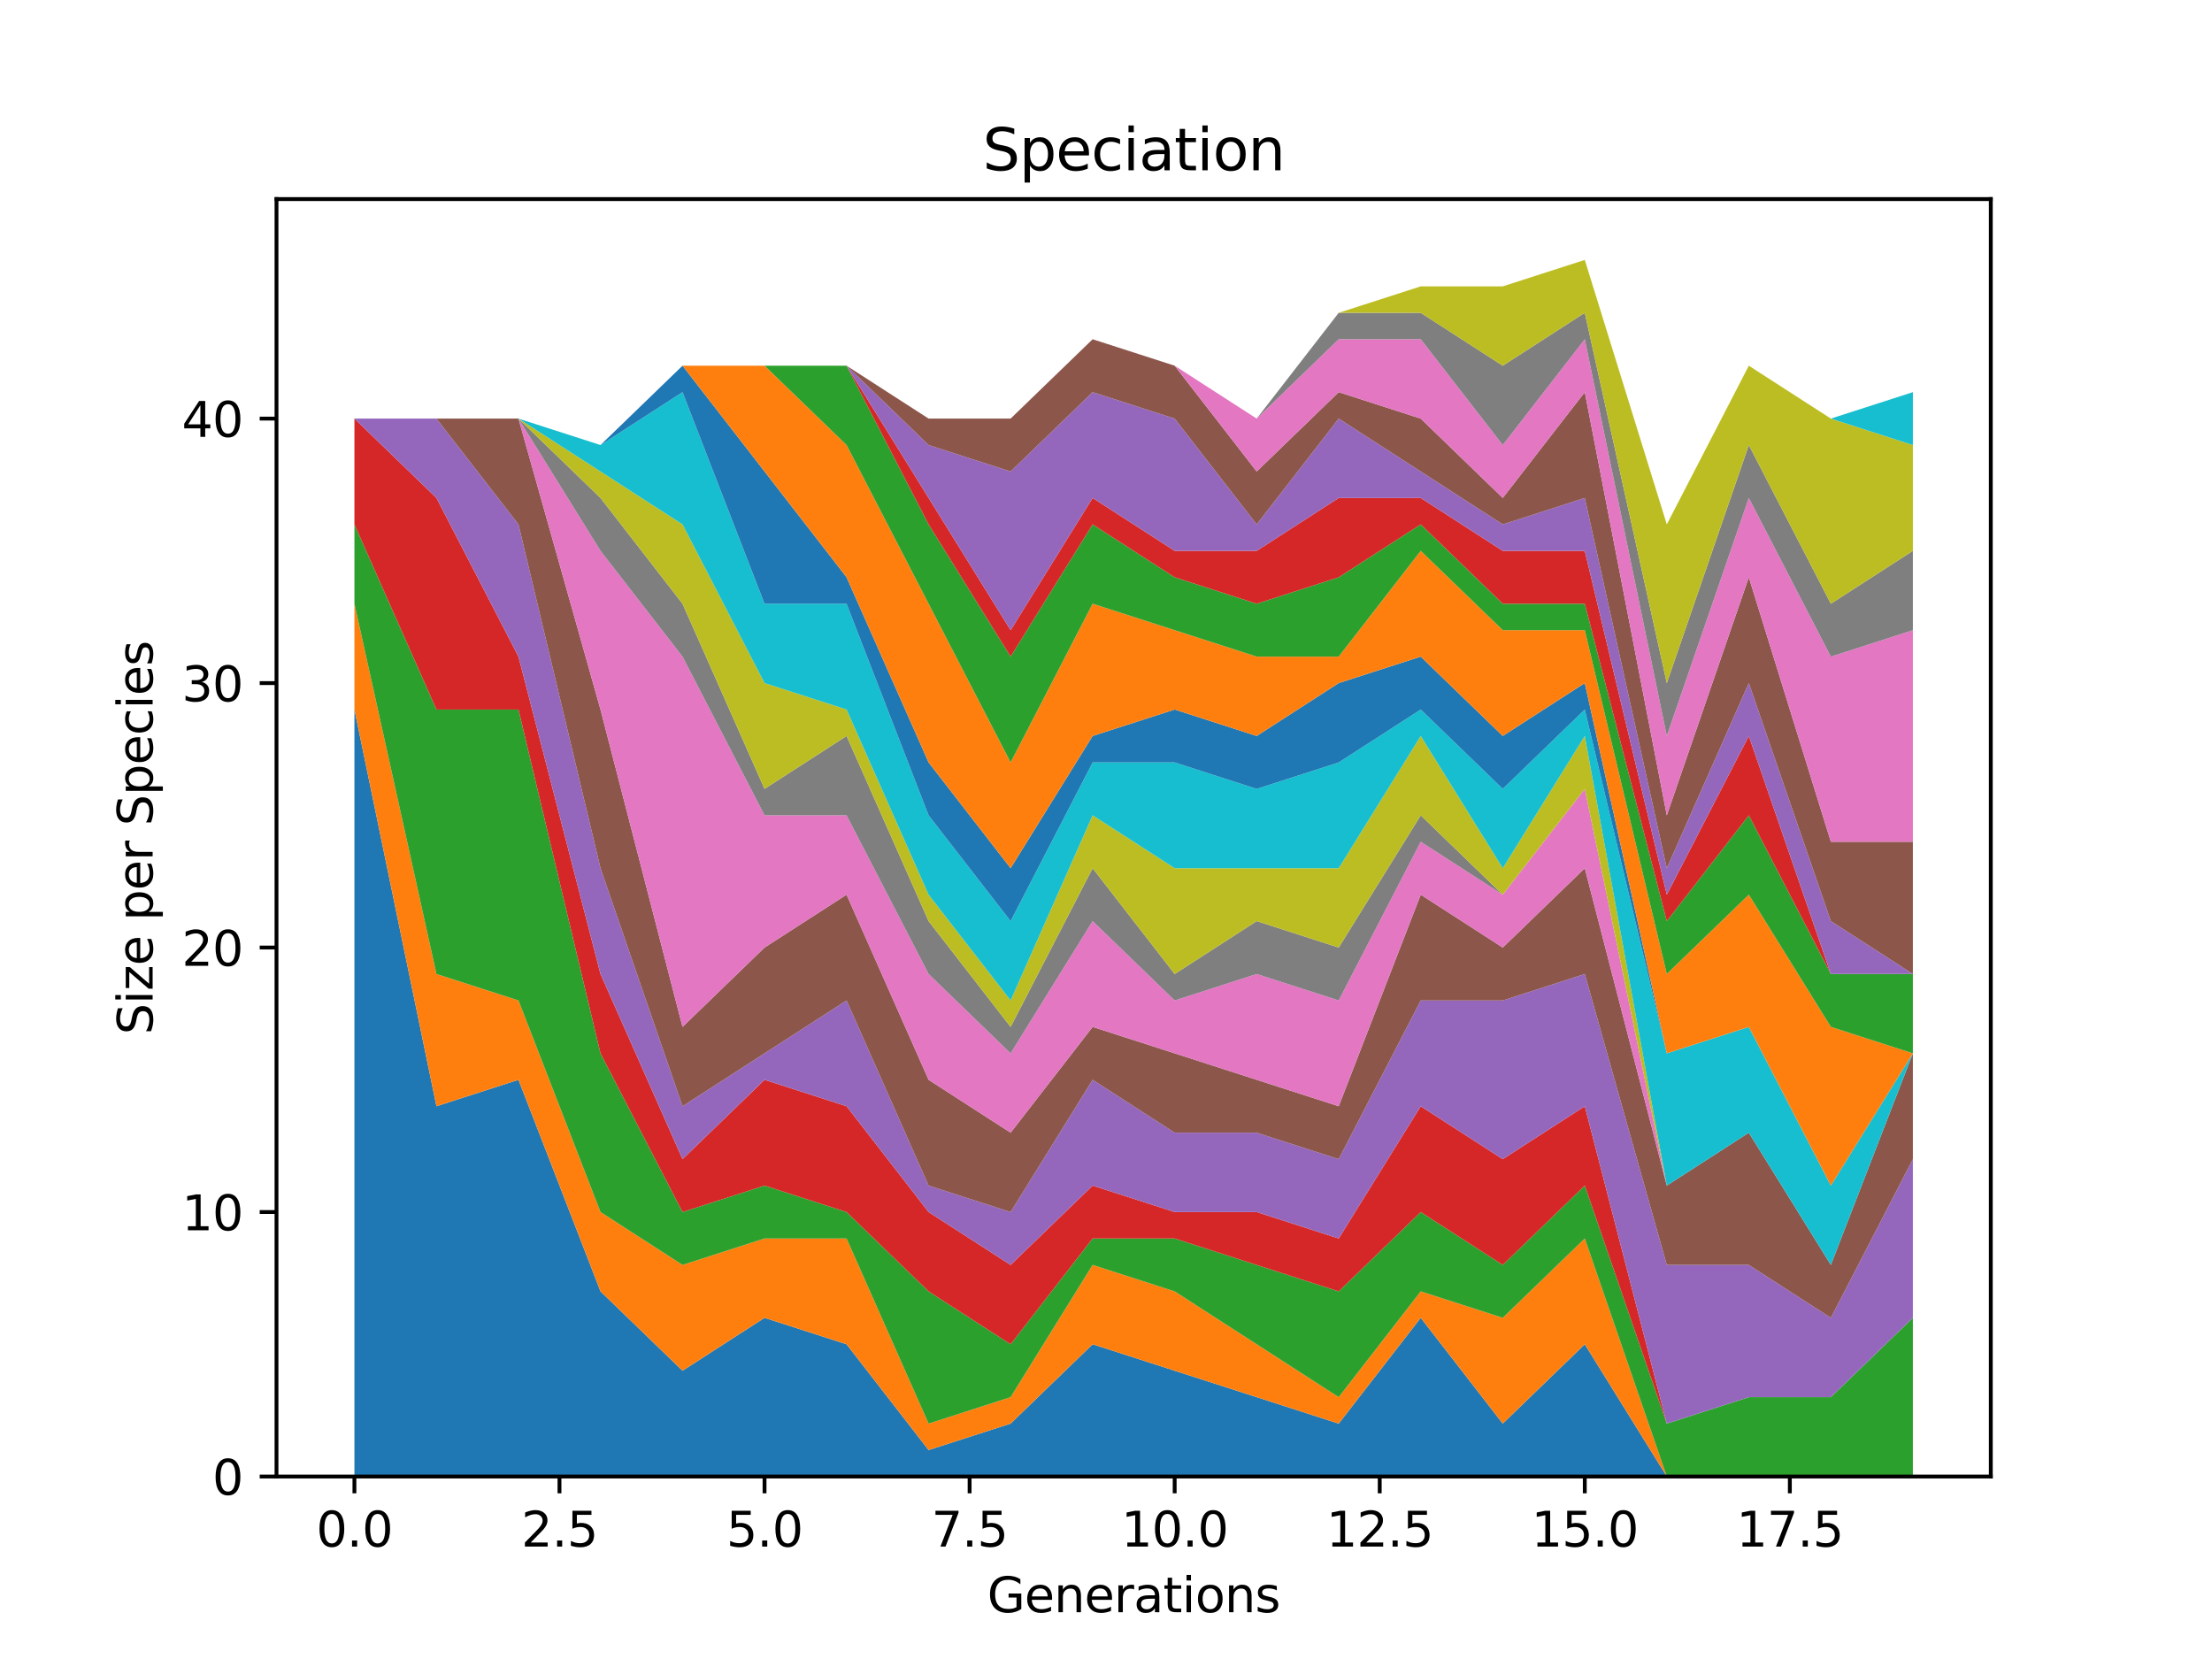 <?xml version="1.0" encoding="utf-8" standalone="no"?>
<!DOCTYPE svg PUBLIC "-//W3C//DTD SVG 1.1//EN"
  "http://www.w3.org/Graphics/SVG/1.1/DTD/svg11.dtd">
<svg xmlns:xlink="http://www.w3.org/1999/xlink" width="460.8pt" height="345.6pt" viewBox="0 0 460.8 345.6" xmlns="http://www.w3.org/2000/svg" version="1.1">
 <defs>
  <style type="text/css">*{stroke-linejoin: round; stroke-linecap: butt}</style>
 </defs>
 <g id="figure_1">
  <g id="patch_1">
   <path d="M 0 345.6 
L 460.8 345.6 
L 460.8 0 
L 0 0 
z
" style="fill: #ffffff"/>
  </g>
  <g id="axes_1">
   <g id="patch_2">
    <path d="M 57.6 307.584 
L 414.72 307.584 
L 414.72 41.472 
L 57.6 41.472 
z
" style="fill: #ffffff"/>
   </g>
   <g id="PolyCollection_1">
    <path d="M 73.833 147.807 
L 73.833 307.584 
L 90.92 307.584 
L 108.007 307.584 
L 125.094 307.584 
L 142.181 307.584 
L 159.268 307.584 
L 176.355 307.584 
L 193.442 307.584 
L 210.529 307.584 
L 227.616 307.584 
L 244.704 307.584 
L 261.791 307.584 
L 278.878 307.584 
L 295.965 307.584 
L 313.052 307.584 
L 330.139 307.584 
L 347.226 307.584 
L 364.313 307.584 
L 381.4 307.584 
L 398.487 307.584 
L 398.487 307.584 
L 398.487 307.584 
L 381.4 307.584 
L 364.313 307.584 
L 347.226 307.584 
L 330.139 280.036 
L 313.052 296.565 
L 295.965 274.527 
L 278.878 296.565 
L 261.791 291.055 
L 244.704 285.546 
L 227.616 280.036 
L 210.529 296.565 
L 193.442 302.074 
L 176.355 280.036 
L 159.268 274.527 
L 142.181 285.546 
L 125.094 269.017 
L 108.007 224.941 
L 90.92 230.45 
L 73.833 147.807 
z
" clip-path="url(#p42b41e69b0)" style="fill: #1f77b4"/>
   </g>
   <g id="PolyCollection_2">
    <path d="M 73.833 125.768 
L 73.833 147.807 
L 90.92 230.45 
L 108.007 224.941 
L 125.094 269.017 
L 142.181 285.546 
L 159.268 274.527 
L 176.355 280.036 
L 193.442 302.074 
L 210.529 296.565 
L 227.616 280.036 
L 244.704 285.546 
L 261.791 291.055 
L 278.878 296.565 
L 295.965 274.527 
L 313.052 296.565 
L 330.139 280.036 
L 347.226 307.584 
L 364.313 307.584 
L 381.4 307.584 
L 398.487 307.584 
L 398.487 307.584 
L 398.487 307.584 
L 381.4 307.584 
L 364.313 307.584 
L 347.226 307.584 
L 330.139 257.998 
L 313.052 274.527 
L 295.965 269.017 
L 278.878 291.055 
L 261.791 280.036 
L 244.704 269.017 
L 227.616 263.507 
L 210.529 291.055 
L 193.442 296.565 
L 176.355 257.998 
L 159.268 257.998 
L 142.181 263.507 
L 125.094 252.488 
L 108.007 208.412 
L 90.92 202.902 
L 73.833 125.768 
z
" clip-path="url(#p42b41e69b0)" style="fill: #ff7f0e"/>
   </g>
   <g id="PolyCollection_3">
    <path d="M 73.833 109.24 
L 73.833 125.768 
L 90.92 202.902 
L 108.007 208.412 
L 125.094 252.488 
L 142.181 263.507 
L 159.268 257.998 
L 176.355 257.998 
L 193.442 296.565 
L 210.529 291.055 
L 227.616 263.507 
L 244.704 269.017 
L 261.791 280.036 
L 278.878 291.055 
L 295.965 269.017 
L 313.052 274.527 
L 330.139 257.998 
L 347.226 307.584 
L 364.313 307.584 
L 381.4 307.584 
L 398.487 307.584 
L 398.487 274.527 
L 398.487 274.527 
L 381.4 291.055 
L 364.313 291.055 
L 347.226 296.565 
L 330.139 246.979 
L 313.052 263.507 
L 295.965 252.488 
L 278.878 269.017 
L 261.791 263.507 
L 244.704 257.998 
L 227.616 257.998 
L 210.529 280.036 
L 193.442 269.017 
L 176.355 252.488 
L 159.268 246.979 
L 142.181 252.488 
L 125.094 219.431 
L 108.007 147.807 
L 90.92 147.807 
L 73.833 109.24 
z
" clip-path="url(#p42b41e69b0)" style="fill: #2ca02c"/>
   </g>
   <g id="PolyCollection_4">
    <path d="M 73.833 87.201 
L 73.833 109.24 
L 90.92 147.807 
L 108.007 147.807 
L 125.094 219.431 
L 142.181 252.488 
L 159.268 246.979 
L 176.355 252.488 
L 193.442 269.017 
L 210.529 280.036 
L 227.616 257.998 
L 244.704 257.998 
L 261.791 263.507 
L 278.878 269.017 
L 295.965 252.488 
L 313.052 263.507 
L 330.139 246.979 
L 347.226 296.565 
L 364.313 291.055 
L 381.4 291.055 
L 398.487 274.527 
L 398.487 274.527 
L 398.487 274.527 
L 381.4 291.055 
L 364.313 291.055 
L 347.226 296.565 
L 330.139 230.45 
L 313.052 241.469 
L 295.965 230.45 
L 278.878 257.998 
L 261.791 252.488 
L 244.704 252.488 
L 227.616 246.979 
L 210.529 263.507 
L 193.442 252.488 
L 176.355 230.45 
L 159.268 224.941 
L 142.181 241.469 
L 125.094 202.902 
L 108.007 136.787 
L 90.92 103.73 
L 73.833 87.201 
z
" clip-path="url(#p42b41e69b0)" style="fill: #d62728"/>
   </g>
   <g id="PolyCollection_5">
    <path d="M 73.833 87.201 
L 73.833 87.201 
L 90.92 103.73 
L 108.007 136.787 
L 125.094 202.902 
L 142.181 241.469 
L 159.268 224.941 
L 176.355 230.45 
L 193.442 252.488 
L 210.529 263.507 
L 227.616 246.979 
L 244.704 252.488 
L 261.791 252.488 
L 278.878 257.998 
L 295.965 230.45 
L 313.052 241.469 
L 330.139 230.45 
L 347.226 296.565 
L 364.313 291.055 
L 381.4 291.055 
L 398.487 274.527 
L 398.487 241.469 
L 398.487 241.469 
L 381.4 274.527 
L 364.313 263.507 
L 347.226 263.507 
L 330.139 202.902 
L 313.052 208.412 
L 295.965 208.412 
L 278.878 241.469 
L 261.791 235.96 
L 244.704 235.96 
L 227.616 224.941 
L 210.529 252.488 
L 193.442 246.979 
L 176.355 208.412 
L 159.268 219.431 
L 142.181 230.45 
L 125.094 180.864 
L 108.007 109.24 
L 90.92 87.201 
L 73.833 87.201 
z
" clip-path="url(#p42b41e69b0)" style="fill: #9467bd"/>
   </g>
   <g id="PolyCollection_6">
    <path d="M 73.833 87.201 
L 73.833 87.201 
L 90.92 87.201 
L 108.007 109.24 
L 125.094 180.864 
L 142.181 230.45 
L 159.268 219.431 
L 176.355 208.412 
L 193.442 246.979 
L 210.529 252.488 
L 227.616 224.941 
L 244.704 235.96 
L 261.791 235.96 
L 278.878 241.469 
L 295.965 208.412 
L 313.052 208.412 
L 330.139 202.902 
L 347.226 263.507 
L 364.313 263.507 
L 381.4 274.527 
L 398.487 241.469 
L 398.487 219.431 
L 398.487 219.431 
L 381.4 263.507 
L 364.313 235.96 
L 347.226 246.979 
L 330.139 180.864 
L 313.052 197.393 
L 295.965 186.374 
L 278.878 230.45 
L 261.791 224.941 
L 244.704 219.431 
L 227.616 213.921 
L 210.529 235.96 
L 193.442 224.941 
L 176.355 186.374 
L 159.268 197.393 
L 142.181 213.921 
L 125.094 147.807 
L 108.007 87.201 
L 90.92 87.201 
L 73.833 87.201 
z
" clip-path="url(#p42b41e69b0)" style="fill: #8c564b"/>
   </g>
   <g id="PolyCollection_7">
    <path d="M 73.833 87.201 
L 73.833 87.201 
L 90.92 87.201 
L 108.007 87.201 
L 125.094 147.807 
L 142.181 213.921 
L 159.268 197.393 
L 176.355 186.374 
L 193.442 224.941 
L 210.529 235.96 
L 227.616 213.921 
L 244.704 219.431 
L 261.791 224.941 
L 278.878 230.45 
L 295.965 186.374 
L 313.052 197.393 
L 330.139 180.864 
L 347.226 246.979 
L 364.313 235.96 
L 381.4 263.507 
L 398.487 219.431 
L 398.487 219.431 
L 398.487 219.431 
L 381.4 263.507 
L 364.313 235.96 
L 347.226 246.979 
L 330.139 164.335 
L 313.052 186.374 
L 295.965 175.354 
L 278.878 208.412 
L 261.791 202.902 
L 244.704 208.412 
L 227.616 191.883 
L 210.529 219.431 
L 193.442 202.902 
L 176.355 169.845 
L 159.268 169.845 
L 142.181 136.787 
L 125.094 114.749 
L 108.007 87.201 
L 90.92 87.201 
L 73.833 87.201 
z
" clip-path="url(#p42b41e69b0)" style="fill: #e377c2"/>
   </g>
   <g id="PolyCollection_8">
    <path d="M 73.833 87.201 
L 73.833 87.201 
L 90.92 87.201 
L 108.007 87.201 
L 125.094 114.749 
L 142.181 136.787 
L 159.268 169.845 
L 176.355 169.845 
L 193.442 202.902 
L 210.529 219.431 
L 227.616 191.883 
L 244.704 208.412 
L 261.791 202.902 
L 278.878 208.412 
L 295.965 175.354 
L 313.052 186.374 
L 330.139 164.335 
L 347.226 246.979 
L 364.313 235.96 
L 381.4 263.507 
L 398.487 219.431 
L 398.487 219.431 
L 398.487 219.431 
L 381.4 263.507 
L 364.313 235.96 
L 347.226 246.979 
L 330.139 164.335 
L 313.052 186.374 
L 295.965 169.845 
L 278.878 197.393 
L 261.791 191.883 
L 244.704 202.902 
L 227.616 180.864 
L 210.529 213.921 
L 193.442 191.883 
L 176.355 153.316 
L 159.268 164.335 
L 142.181 125.768 
L 125.094 103.73 
L 108.007 87.201 
L 90.92 87.201 
L 73.833 87.201 
z
" clip-path="url(#p42b41e69b0)" style="fill: #7f7f7f"/>
   </g>
   <g id="PolyCollection_9">
    <path d="M 73.833 87.201 
L 73.833 87.201 
L 90.92 87.201 
L 108.007 87.201 
L 125.094 103.73 
L 142.181 125.768 
L 159.268 164.335 
L 176.355 153.316 
L 193.442 191.883 
L 210.529 213.921 
L 227.616 180.864 
L 244.704 202.902 
L 261.791 191.883 
L 278.878 197.393 
L 295.965 169.845 
L 313.052 186.374 
L 330.139 164.335 
L 347.226 246.979 
L 364.313 235.96 
L 381.4 263.507 
L 398.487 219.431 
L 398.487 219.431 
L 398.487 219.431 
L 381.4 263.507 
L 364.313 235.96 
L 347.226 246.979 
L 330.139 153.316 
L 313.052 180.864 
L 295.965 153.316 
L 278.878 180.864 
L 261.791 180.864 
L 244.704 180.864 
L 227.616 169.845 
L 210.529 208.412 
L 193.442 186.374 
L 176.355 147.807 
L 159.268 142.297 
L 142.181 109.24 
L 125.094 98.221 
L 108.007 87.201 
L 90.92 87.201 
L 73.833 87.201 
z
" clip-path="url(#p42b41e69b0)" style="fill: #bcbd22"/>
   </g>
   <g id="PolyCollection_10">
    <path d="M 73.833 87.201 
L 73.833 87.201 
L 90.92 87.201 
L 108.007 87.201 
L 125.094 98.221 
L 142.181 109.24 
L 159.268 142.297 
L 176.355 147.807 
L 193.442 186.374 
L 210.529 208.412 
L 227.616 169.845 
L 244.704 180.864 
L 261.791 180.864 
L 278.878 180.864 
L 295.965 153.316 
L 313.052 180.864 
L 330.139 153.316 
L 347.226 246.979 
L 364.313 235.96 
L 381.4 263.507 
L 398.487 219.431 
L 398.487 219.431 
L 398.487 219.431 
L 381.4 246.979 
L 364.313 213.921 
L 347.226 219.431 
L 330.139 147.807 
L 313.052 164.335 
L 295.965 147.807 
L 278.878 158.826 
L 261.791 164.335 
L 244.704 158.826 
L 227.616 158.826 
L 210.529 191.883 
L 193.442 169.845 
L 176.355 125.768 
L 159.268 125.768 
L 142.181 81.692 
L 125.094 92.711 
L 108.007 87.201 
L 90.92 87.201 
L 73.833 87.201 
z
" clip-path="url(#p42b41e69b0)" style="fill: #17becf"/>
   </g>
   <g id="PolyCollection_11">
    <path d="M 73.833 87.201 
L 73.833 87.201 
L 90.92 87.201 
L 108.007 87.201 
L 125.094 92.711 
L 142.181 81.692 
L 159.268 125.768 
L 176.355 125.768 
L 193.442 169.845 
L 210.529 191.883 
L 227.616 158.826 
L 244.704 158.826 
L 261.791 164.335 
L 278.878 158.826 
L 295.965 147.807 
L 313.052 164.335 
L 330.139 147.807 
L 347.226 219.431 
L 364.313 213.921 
L 381.4 246.979 
L 398.487 219.431 
L 398.487 219.431 
L 398.487 219.431 
L 381.4 246.979 
L 364.313 213.921 
L 347.226 219.431 
L 330.139 142.297 
L 313.052 153.316 
L 295.965 136.787 
L 278.878 142.297 
L 261.791 153.316 
L 244.704 147.807 
L 227.616 153.316 
L 210.529 180.864 
L 193.442 158.826 
L 176.355 120.259 
L 159.268 98.221 
L 142.181 76.182 
L 125.094 92.711 
L 108.007 87.201 
L 90.92 87.201 
L 73.833 87.201 
z
" clip-path="url(#p42b41e69b0)" style="fill: #1f77b4"/>
   </g>
   <g id="PolyCollection_12">
    <path d="M 73.833 87.201 
L 73.833 87.201 
L 90.92 87.201 
L 108.007 87.201 
L 125.094 92.711 
L 142.181 76.182 
L 159.268 98.221 
L 176.355 120.259 
L 193.442 158.826 
L 210.529 180.864 
L 227.616 153.316 
L 244.704 147.807 
L 261.791 153.316 
L 278.878 142.297 
L 295.965 136.787 
L 313.052 153.316 
L 330.139 142.297 
L 347.226 219.431 
L 364.313 213.921 
L 381.4 246.979 
L 398.487 219.431 
L 398.487 219.431 
L 398.487 219.431 
L 381.4 213.921 
L 364.313 186.374 
L 347.226 202.902 
L 330.139 131.278 
L 313.052 131.278 
L 295.965 114.749 
L 278.878 136.787 
L 261.791 136.787 
L 244.704 131.278 
L 227.616 125.768 
L 210.529 158.826 
L 193.442 125.768 
L 176.355 92.711 
L 159.268 76.182 
L 142.181 76.182 
L 125.094 92.711 
L 108.007 87.201 
L 90.92 87.201 
L 73.833 87.201 
z
" clip-path="url(#p42b41e69b0)" style="fill: #ff7f0e"/>
   </g>
   <g id="PolyCollection_13">
    <path d="M 73.833 87.201 
L 73.833 87.201 
L 90.92 87.201 
L 108.007 87.201 
L 125.094 92.711 
L 142.181 76.182 
L 159.268 76.182 
L 176.355 92.711 
L 193.442 125.768 
L 210.529 158.826 
L 227.616 125.768 
L 244.704 131.278 
L 261.791 136.787 
L 278.878 136.787 
L 295.965 114.749 
L 313.052 131.278 
L 330.139 131.278 
L 347.226 202.902 
L 364.313 186.374 
L 381.4 213.921 
L 398.487 219.431 
L 398.487 202.902 
L 398.487 202.902 
L 381.4 202.902 
L 364.313 169.845 
L 347.226 191.883 
L 330.139 125.768 
L 313.052 125.768 
L 295.965 109.24 
L 278.878 120.259 
L 261.791 125.768 
L 244.704 120.259 
L 227.616 109.24 
L 210.529 136.787 
L 193.442 109.24 
L 176.355 76.182 
L 159.268 76.182 
L 142.181 76.182 
L 125.094 92.711 
L 108.007 87.201 
L 90.92 87.201 
L 73.833 87.201 
z
" clip-path="url(#p42b41e69b0)" style="fill: #2ca02c"/>
   </g>
   <g id="PolyCollection_14">
    <path d="M 73.833 87.201 
L 73.833 87.201 
L 90.92 87.201 
L 108.007 87.201 
L 125.094 92.711 
L 142.181 76.182 
L 159.268 76.182 
L 176.355 76.182 
L 193.442 109.24 
L 210.529 136.787 
L 227.616 109.24 
L 244.704 120.259 
L 261.791 125.768 
L 278.878 120.259 
L 295.965 109.24 
L 313.052 125.768 
L 330.139 125.768 
L 347.226 191.883 
L 364.313 169.845 
L 381.4 202.902 
L 398.487 202.902 
L 398.487 202.902 
L 398.487 202.902 
L 381.4 202.902 
L 364.313 153.316 
L 347.226 186.374 
L 330.139 114.749 
L 313.052 114.749 
L 295.965 103.73 
L 278.878 103.73 
L 261.791 114.749 
L 244.704 114.749 
L 227.616 103.73 
L 210.529 131.278 
L 193.442 103.73 
L 176.355 76.182 
L 159.268 76.182 
L 142.181 76.182 
L 125.094 92.711 
L 108.007 87.201 
L 90.92 87.201 
L 73.833 87.201 
z
" clip-path="url(#p42b41e69b0)" style="fill: #d62728"/>
   </g>
   <g id="PolyCollection_15">
    <path d="M 73.833 87.201 
L 73.833 87.201 
L 90.92 87.201 
L 108.007 87.201 
L 125.094 92.711 
L 142.181 76.182 
L 159.268 76.182 
L 176.355 76.182 
L 193.442 103.73 
L 210.529 131.278 
L 227.616 103.73 
L 244.704 114.749 
L 261.791 114.749 
L 278.878 103.73 
L 295.965 103.73 
L 313.052 114.749 
L 330.139 114.749 
L 347.226 186.374 
L 364.313 153.316 
L 381.4 202.902 
L 398.487 202.902 
L 398.487 202.902 
L 398.487 202.902 
L 381.4 191.883 
L 364.313 142.297 
L 347.226 180.864 
L 330.139 103.73 
L 313.052 109.24 
L 295.965 98.221 
L 278.878 87.201 
L 261.791 109.24 
L 244.704 87.201 
L 227.616 81.692 
L 210.529 98.221 
L 193.442 92.711 
L 176.355 76.182 
L 159.268 76.182 
L 142.181 76.182 
L 125.094 92.711 
L 108.007 87.201 
L 90.92 87.201 
L 73.833 87.201 
z
" clip-path="url(#p42b41e69b0)" style="fill: #9467bd"/>
   </g>
   <g id="PolyCollection_16">
    <path d="M 73.833 87.201 
L 73.833 87.201 
L 90.92 87.201 
L 108.007 87.201 
L 125.094 92.711 
L 142.181 76.182 
L 159.268 76.182 
L 176.355 76.182 
L 193.442 92.711 
L 210.529 98.221 
L 227.616 81.692 
L 244.704 87.201 
L 261.791 109.24 
L 278.878 87.201 
L 295.965 98.221 
L 313.052 109.24 
L 330.139 103.73 
L 347.226 180.864 
L 364.313 142.297 
L 381.4 191.883 
L 398.487 202.902 
L 398.487 175.354 
L 398.487 175.354 
L 381.4 175.354 
L 364.313 120.259 
L 347.226 169.845 
L 330.139 81.692 
L 313.052 103.73 
L 295.965 87.201 
L 278.878 81.692 
L 261.791 98.221 
L 244.704 76.182 
L 227.616 70.673 
L 210.529 87.201 
L 193.442 87.201 
L 176.355 76.182 
L 159.268 76.182 
L 142.181 76.182 
L 125.094 92.711 
L 108.007 87.201 
L 90.92 87.201 
L 73.833 87.201 
z
" clip-path="url(#p42b41e69b0)" style="fill: #8c564b"/>
   </g>
   <g id="PolyCollection_17">
    <path d="M 73.833 87.201 
L 73.833 87.201 
L 90.92 87.201 
L 108.007 87.201 
L 125.094 92.711 
L 142.181 76.182 
L 159.268 76.182 
L 176.355 76.182 
L 193.442 87.201 
L 210.529 87.201 
L 227.616 70.673 
L 244.704 76.182 
L 261.791 98.221 
L 278.878 81.692 
L 295.965 87.201 
L 313.052 103.73 
L 330.139 81.692 
L 347.226 169.845 
L 364.313 120.259 
L 381.4 175.354 
L 398.487 175.354 
L 398.487 131.278 
L 398.487 131.278 
L 381.4 136.787 
L 364.313 103.73 
L 347.226 153.316 
L 330.139 70.673 
L 313.052 92.711 
L 295.965 70.673 
L 278.878 70.673 
L 261.791 87.201 
L 244.704 76.182 
L 227.616 70.673 
L 210.529 87.201 
L 193.442 87.201 
L 176.355 76.182 
L 159.268 76.182 
L 142.181 76.182 
L 125.094 92.711 
L 108.007 87.201 
L 90.92 87.201 
L 73.833 87.201 
z
" clip-path="url(#p42b41e69b0)" style="fill: #e377c2"/>
   </g>
   <g id="PolyCollection_18">
    <path d="M 73.833 87.201 
L 73.833 87.201 
L 90.92 87.201 
L 108.007 87.201 
L 125.094 92.711 
L 142.181 76.182 
L 159.268 76.182 
L 176.355 76.182 
L 193.442 87.201 
L 210.529 87.201 
L 227.616 70.673 
L 244.704 76.182 
L 261.791 87.201 
L 278.878 70.673 
L 295.965 70.673 
L 313.052 92.711 
L 330.139 70.673 
L 347.226 153.316 
L 364.313 103.73 
L 381.4 136.787 
L 398.487 131.278 
L 398.487 114.749 
L 398.487 114.749 
L 381.4 125.768 
L 364.313 92.711 
L 347.226 142.297 
L 330.139 65.163 
L 313.052 76.182 
L 295.965 65.163 
L 278.878 65.163 
L 261.791 87.201 
L 244.704 76.182 
L 227.616 70.673 
L 210.529 87.201 
L 193.442 87.201 
L 176.355 76.182 
L 159.268 76.182 
L 142.181 76.182 
L 125.094 92.711 
L 108.007 87.201 
L 90.92 87.201 
L 73.833 87.201 
z
" clip-path="url(#p42b41e69b0)" style="fill: #7f7f7f"/>
   </g>
   <g id="PolyCollection_19">
    <path d="M 73.833 87.201 
L 73.833 87.201 
L 90.92 87.201 
L 108.007 87.201 
L 125.094 92.711 
L 142.181 76.182 
L 159.268 76.182 
L 176.355 76.182 
L 193.442 87.201 
L 210.529 87.201 
L 227.616 70.673 
L 244.704 76.182 
L 261.791 87.201 
L 278.878 65.163 
L 295.965 65.163 
L 313.052 76.182 
L 330.139 65.163 
L 347.226 142.297 
L 364.313 92.711 
L 381.4 125.768 
L 398.487 114.749 
L 398.487 92.711 
L 398.487 92.711 
L 381.4 87.201 
L 364.313 76.182 
L 347.226 109.24 
L 330.139 54.144 
L 313.052 59.654 
L 295.965 59.654 
L 278.878 65.163 
L 261.791 87.201 
L 244.704 76.182 
L 227.616 70.673 
L 210.529 87.201 
L 193.442 87.201 
L 176.355 76.182 
L 159.268 76.182 
L 142.181 76.182 
L 125.094 92.711 
L 108.007 87.201 
L 90.92 87.201 
L 73.833 87.201 
z
" clip-path="url(#p42b41e69b0)" style="fill: #bcbd22"/>
   </g>
   <g id="PolyCollection_20">
    <path d="M 73.833 87.201 
L 73.833 87.201 
L 90.92 87.201 
L 108.007 87.201 
L 125.094 92.711 
L 142.181 76.182 
L 159.268 76.182 
L 176.355 76.182 
L 193.442 87.201 
L 210.529 87.201 
L 227.616 70.673 
L 244.704 76.182 
L 261.791 87.201 
L 278.878 65.163 
L 295.965 59.654 
L 313.052 59.654 
L 330.139 54.144 
L 347.226 109.24 
L 364.313 76.182 
L 381.4 87.201 
L 398.487 92.711 
L 398.487 81.692 
L 398.487 81.692 
L 381.4 87.201 
L 364.313 76.182 
L 347.226 109.24 
L 330.139 54.144 
L 313.052 59.654 
L 295.965 59.654 
L 278.878 65.163 
L 261.791 87.201 
L 244.704 76.182 
L 227.616 70.673 
L 210.529 87.201 
L 193.442 87.201 
L 176.355 76.182 
L 159.268 76.182 
L 142.181 76.182 
L 125.094 92.711 
L 108.007 87.201 
L 90.92 87.201 
L 73.833 87.201 
z
" clip-path="url(#p42b41e69b0)" style="fill: #17becf"/>
   </g>
   <g id="matplotlib.axis_1">
    <g id="xtick_1">
     <g id="line2d_1">
      <defs>
       <path id="m72f2e81571" d="M 0 0 
L 0 3.5 
" style="stroke: #000000; stroke-width: 0.8"/>
      </defs>
      <g>
       <use xlink:href="#m72f2e81571" x="73.833" y="307.584" style="stroke: #000000; stroke-width: 0.8"/>
      </g>
     </g>
     <g id="text_1">
      <!-- 0.0 -->
      <g transform="translate(65.881 322.182) scale(0.1 -0.1)">
       <defs>
        <path id="DejaVuSans-30" d="M 2034 4250 
Q 1547 4250 1301 3770 
Q 1056 3291 1056 2328 
Q 1056 1369 1301 889 
Q 1547 409 2034 409 
Q 2525 409 2770 889 
Q 3016 1369 3016 2328 
Q 3016 3291 2770 3770 
Q 2525 4250 2034 4250 
z
M 2034 4750 
Q 2819 4750 3233 4129 
Q 3647 3509 3647 2328 
Q 3647 1150 3233 529 
Q 2819 -91 2034 -91 
Q 1250 -91 836 529 
Q 422 1150 422 2328 
Q 422 3509 836 4129 
Q 1250 4750 2034 4750 
z
" transform="scale(0.016)"/>
        <path id="DejaVuSans-2e" d="M 684 794 
L 1344 794 
L 1344 0 
L 684 0 
L 684 794 
z
" transform="scale(0.016)"/>
       </defs>
       <use xlink:href="#DejaVuSans-30"/>
       <use xlink:href="#DejaVuSans-2e" x="63.623"/>
       <use xlink:href="#DejaVuSans-30" x="95.41"/>
      </g>
     </g>
    </g>
    <g id="xtick_2">
     <g id="line2d_2">
      <g>
       <use xlink:href="#m72f2e81571" x="116.55" y="307.584" style="stroke: #000000; stroke-width: 0.8"/>
      </g>
     </g>
     <g id="text_2">
      <!-- 2.5 -->
      <g transform="translate(108.599 322.182) scale(0.1 -0.1)">
       <defs>
        <path id="DejaVuSans-32" d="M 1228 531 
L 3431 531 
L 3431 0 
L 469 0 
L 469 531 
Q 828 903 1448 1529 
Q 2069 2156 2228 2338 
Q 2531 2678 2651 2914 
Q 2772 3150 2772 3378 
Q 2772 3750 2511 3984 
Q 2250 4219 1831 4219 
Q 1534 4219 1204 4116 
Q 875 4013 500 3803 
L 500 4441 
Q 881 4594 1212 4672 
Q 1544 4750 1819 4750 
Q 2544 4750 2975 4387 
Q 3406 4025 3406 3419 
Q 3406 3131 3298 2873 
Q 3191 2616 2906 2266 
Q 2828 2175 2409 1742 
Q 1991 1309 1228 531 
z
" transform="scale(0.016)"/>
        <path id="DejaVuSans-35" d="M 691 4666 
L 3169 4666 
L 3169 4134 
L 1269 4134 
L 1269 2991 
Q 1406 3038 1543 3061 
Q 1681 3084 1819 3084 
Q 2600 3084 3056 2656 
Q 3513 2228 3513 1497 
Q 3513 744 3044 326 
Q 2575 -91 1722 -91 
Q 1428 -91 1123 -41 
Q 819 9 494 109 
L 494 744 
Q 775 591 1075 516 
Q 1375 441 1709 441 
Q 2250 441 2565 725 
Q 2881 1009 2881 1497 
Q 2881 1984 2565 2268 
Q 2250 2553 1709 2553 
Q 1456 2553 1204 2497 
Q 953 2441 691 2322 
L 691 4666 
z
" transform="scale(0.016)"/>
       </defs>
       <use xlink:href="#DejaVuSans-32"/>
       <use xlink:href="#DejaVuSans-2e" x="63.623"/>
       <use xlink:href="#DejaVuSans-35" x="95.41"/>
      </g>
     </g>
    </g>
    <g id="xtick_3">
     <g id="line2d_3">
      <g>
       <use xlink:href="#m72f2e81571" x="159.268" y="307.584" style="stroke: #000000; stroke-width: 0.8"/>
      </g>
     </g>
     <g id="text_3">
      <!-- 5.0 -->
      <g transform="translate(151.317 322.182) scale(0.1 -0.1)">
       <use xlink:href="#DejaVuSans-35"/>
       <use xlink:href="#DejaVuSans-2e" x="63.623"/>
       <use xlink:href="#DejaVuSans-30" x="95.41"/>
      </g>
     </g>
    </g>
    <g id="xtick_4">
     <g id="line2d_4">
      <g>
       <use xlink:href="#m72f2e81571" x="201.986" y="307.584" style="stroke: #000000; stroke-width: 0.8"/>
      </g>
     </g>
     <g id="text_4">
      <!-- 7.5 -->
      <g transform="translate(194.034 322.182) scale(0.1 -0.1)">
       <defs>
        <path id="DejaVuSans-37" d="M 525 4666 
L 3525 4666 
L 3525 4397 
L 1831 0 
L 1172 0 
L 2766 4134 
L 525 4134 
L 525 4666 
z
" transform="scale(0.016)"/>
       </defs>
       <use xlink:href="#DejaVuSans-37"/>
       <use xlink:href="#DejaVuSans-2e" x="63.623"/>
       <use xlink:href="#DejaVuSans-35" x="95.41"/>
      </g>
     </g>
    </g>
    <g id="xtick_5">
     <g id="line2d_5">
      <g>
       <use xlink:href="#m72f2e81571" x="244.704" y="307.584" style="stroke: #000000; stroke-width: 0.8"/>
      </g>
     </g>
     <g id="text_5">
      <!-- 10.0 -->
      <g transform="translate(233.571 322.182) scale(0.1 -0.1)">
       <defs>
        <path id="DejaVuSans-31" d="M 794 531 
L 1825 531 
L 1825 4091 
L 703 3866 
L 703 4441 
L 1819 4666 
L 2450 4666 
L 2450 531 
L 3481 531 
L 3481 0 
L 794 0 
L 794 531 
z
" transform="scale(0.016)"/>
       </defs>
       <use xlink:href="#DejaVuSans-31"/>
       <use xlink:href="#DejaVuSans-30" x="63.623"/>
       <use xlink:href="#DejaVuSans-2e" x="127.246"/>
       <use xlink:href="#DejaVuSans-30" x="159.033"/>
      </g>
     </g>
    </g>
    <g id="xtick_6">
     <g id="line2d_6">
      <g>
       <use xlink:href="#m72f2e81571" x="287.421" y="307.584" style="stroke: #000000; stroke-width: 0.8"/>
      </g>
     </g>
     <g id="text_6">
      <!-- 12.5 -->
      <g transform="translate(276.288 322.182) scale(0.1 -0.1)">
       <use xlink:href="#DejaVuSans-31"/>
       <use xlink:href="#DejaVuSans-32" x="63.623"/>
       <use xlink:href="#DejaVuSans-2e" x="127.246"/>
       <use xlink:href="#DejaVuSans-35" x="159.033"/>
      </g>
     </g>
    </g>
    <g id="xtick_7">
     <g id="line2d_7">
      <g>
       <use xlink:href="#m72f2e81571" x="330.139" y="307.584" style="stroke: #000000; stroke-width: 0.8"/>
      </g>
     </g>
     <g id="text_7">
      <!-- 15.0 -->
      <g transform="translate(319.006 322.182) scale(0.1 -0.1)">
       <use xlink:href="#DejaVuSans-31"/>
       <use xlink:href="#DejaVuSans-35" x="63.623"/>
       <use xlink:href="#DejaVuSans-2e" x="127.246"/>
       <use xlink:href="#DejaVuSans-30" x="159.033"/>
      </g>
     </g>
    </g>
    <g id="xtick_8">
     <g id="line2d_8">
      <g>
       <use xlink:href="#m72f2e81571" x="372.857" y="307.584" style="stroke: #000000; stroke-width: 0.8"/>
      </g>
     </g>
     <g id="text_8">
      <!-- 17.5 -->
      <g transform="translate(361.724 322.182) scale(0.1 -0.1)">
       <use xlink:href="#DejaVuSans-31"/>
       <use xlink:href="#DejaVuSans-37" x="63.623"/>
       <use xlink:href="#DejaVuSans-2e" x="127.246"/>
       <use xlink:href="#DejaVuSans-35" x="159.033"/>
      </g>
     </g>
    </g>
    <g id="text_9">
     <!-- Generations -->
     <g transform="translate(205.662 335.861) scale(0.1 -0.1)">
      <defs>
       <path id="DejaVuSans-47" d="M 3809 666 
L 3809 1919 
L 2778 1919 
L 2778 2438 
L 4434 2438 
L 4434 434 
Q 4069 175 3628 42 
Q 3188 -91 2688 -91 
Q 1594 -91 976 548 
Q 359 1188 359 2328 
Q 359 3472 976 4111 
Q 1594 4750 2688 4750 
Q 3144 4750 3555 4637 
Q 3966 4525 4313 4306 
L 4313 3634 
Q 3963 3931 3569 4081 
Q 3175 4231 2741 4231 
Q 1884 4231 1454 3753 
Q 1025 3275 1025 2328 
Q 1025 1384 1454 906 
Q 1884 428 2741 428 
Q 3075 428 3337 486 
Q 3600 544 3809 666 
z
" transform="scale(0.016)"/>
       <path id="DejaVuSans-65" d="M 3597 1894 
L 3597 1613 
L 953 1613 
Q 991 1019 1311 708 
Q 1631 397 2203 397 
Q 2534 397 2845 478 
Q 3156 559 3463 722 
L 3463 178 
Q 3153 47 2828 -22 
Q 2503 -91 2169 -91 
Q 1331 -91 842 396 
Q 353 884 353 1716 
Q 353 2575 817 3079 
Q 1281 3584 2069 3584 
Q 2775 3584 3186 3129 
Q 3597 2675 3597 1894 
z
M 3022 2063 
Q 3016 2534 2758 2815 
Q 2500 3097 2075 3097 
Q 1594 3097 1305 2825 
Q 1016 2553 972 2059 
L 3022 2063 
z
" transform="scale(0.016)"/>
       <path id="DejaVuSans-6e" d="M 3513 2113 
L 3513 0 
L 2938 0 
L 2938 2094 
Q 2938 2591 2744 2837 
Q 2550 3084 2163 3084 
Q 1697 3084 1428 2787 
Q 1159 2491 1159 1978 
L 1159 0 
L 581 0 
L 581 3500 
L 1159 3500 
L 1159 2956 
Q 1366 3272 1645 3428 
Q 1925 3584 2291 3584 
Q 2894 3584 3203 3211 
Q 3513 2838 3513 2113 
z
" transform="scale(0.016)"/>
       <path id="DejaVuSans-72" d="M 2631 2963 
Q 2534 3019 2420 3045 
Q 2306 3072 2169 3072 
Q 1681 3072 1420 2755 
Q 1159 2438 1159 1844 
L 1159 0 
L 581 0 
L 581 3500 
L 1159 3500 
L 1159 2956 
Q 1341 3275 1631 3429 
Q 1922 3584 2338 3584 
Q 2397 3584 2469 3576 
Q 2541 3569 2628 3553 
L 2631 2963 
z
" transform="scale(0.016)"/>
       <path id="DejaVuSans-61" d="M 2194 1759 
Q 1497 1759 1228 1600 
Q 959 1441 959 1056 
Q 959 750 1161 570 
Q 1363 391 1709 391 
Q 2188 391 2477 730 
Q 2766 1069 2766 1631 
L 2766 1759 
L 2194 1759 
z
M 3341 1997 
L 3341 0 
L 2766 0 
L 2766 531 
Q 2569 213 2275 61 
Q 1981 -91 1556 -91 
Q 1019 -91 701 211 
Q 384 513 384 1019 
Q 384 1609 779 1909 
Q 1175 2209 1959 2209 
L 2766 2209 
L 2766 2266 
Q 2766 2663 2505 2880 
Q 2244 3097 1772 3097 
Q 1472 3097 1187 3025 
Q 903 2953 641 2809 
L 641 3341 
Q 956 3463 1253 3523 
Q 1550 3584 1831 3584 
Q 2591 3584 2966 3190 
Q 3341 2797 3341 1997 
z
" transform="scale(0.016)"/>
       <path id="DejaVuSans-74" d="M 1172 4494 
L 1172 3500 
L 2356 3500 
L 2356 3053 
L 1172 3053 
L 1172 1153 
Q 1172 725 1289 603 
Q 1406 481 1766 481 
L 2356 481 
L 2356 0 
L 1766 0 
Q 1100 0 847 248 
Q 594 497 594 1153 
L 594 3053 
L 172 3053 
L 172 3500 
L 594 3500 
L 594 4494 
L 1172 4494 
z
" transform="scale(0.016)"/>
       <path id="DejaVuSans-69" d="M 603 3500 
L 1178 3500 
L 1178 0 
L 603 0 
L 603 3500 
z
M 603 4863 
L 1178 4863 
L 1178 4134 
L 603 4134 
L 603 4863 
z
" transform="scale(0.016)"/>
       <path id="DejaVuSans-6f" d="M 1959 3097 
Q 1497 3097 1228 2736 
Q 959 2375 959 1747 
Q 959 1119 1226 758 
Q 1494 397 1959 397 
Q 2419 397 2687 759 
Q 2956 1122 2956 1747 
Q 2956 2369 2687 2733 
Q 2419 3097 1959 3097 
z
M 1959 3584 
Q 2709 3584 3137 3096 
Q 3566 2609 3566 1747 
Q 3566 888 3137 398 
Q 2709 -91 1959 -91 
Q 1206 -91 779 398 
Q 353 888 353 1747 
Q 353 2609 779 3096 
Q 1206 3584 1959 3584 
z
" transform="scale(0.016)"/>
       <path id="DejaVuSans-73" d="M 2834 3397 
L 2834 2853 
Q 2591 2978 2328 3040 
Q 2066 3103 1784 3103 
Q 1356 3103 1142 2972 
Q 928 2841 928 2578 
Q 928 2378 1081 2264 
Q 1234 2150 1697 2047 
L 1894 2003 
Q 2506 1872 2764 1633 
Q 3022 1394 3022 966 
Q 3022 478 2636 193 
Q 2250 -91 1575 -91 
Q 1294 -91 989 -36 
Q 684 19 347 128 
L 347 722 
Q 666 556 975 473 
Q 1284 391 1588 391 
Q 1994 391 2212 530 
Q 2431 669 2431 922 
Q 2431 1156 2273 1281 
Q 2116 1406 1581 1522 
L 1381 1569 
Q 847 1681 609 1914 
Q 372 2147 372 2553 
Q 372 3047 722 3315 
Q 1072 3584 1716 3584 
Q 2034 3584 2315 3537 
Q 2597 3491 2834 3397 
z
" transform="scale(0.016)"/>
      </defs>
      <use xlink:href="#DejaVuSans-47"/>
      <use xlink:href="#DejaVuSans-65" x="77.49"/>
      <use xlink:href="#DejaVuSans-6e" x="139.014"/>
      <use xlink:href="#DejaVuSans-65" x="202.393"/>
      <use xlink:href="#DejaVuSans-72" x="263.916"/>
      <use xlink:href="#DejaVuSans-61" x="305.029"/>
      <use xlink:href="#DejaVuSans-74" x="366.309"/>
      <use xlink:href="#DejaVuSans-69" x="405.518"/>
      <use xlink:href="#DejaVuSans-6f" x="433.301"/>
      <use xlink:href="#DejaVuSans-6e" x="494.482"/>
      <use xlink:href="#DejaVuSans-73" x="557.861"/>
     </g>
    </g>
   </g>
   <g id="matplotlib.axis_2">
    <g id="ytick_1">
     <g id="line2d_9">
      <defs>
       <path id="mf9e860effc" d="M 0 0 
L -3.5 0 
" style="stroke: #000000; stroke-width: 0.8"/>
      </defs>
      <g>
       <use xlink:href="#mf9e860effc" x="57.6" y="307.584" style="stroke: #000000; stroke-width: 0.8"/>
      </g>
     </g>
     <g id="text_10">
      <!-- 0 -->
      <g transform="translate(44.237 311.383) scale(0.1 -0.1)">
       <use xlink:href="#DejaVuSans-30"/>
      </g>
     </g>
    </g>
    <g id="ytick_2">
     <g id="line2d_10">
      <g>
       <use xlink:href="#mf9e860effc" x="57.6" y="252.488" style="stroke: #000000; stroke-width: 0.8"/>
      </g>
     </g>
     <g id="text_11">
      <!-- 10 -->
      <g transform="translate(37.875 256.288) scale(0.1 -0.1)">
       <use xlink:href="#DejaVuSans-31"/>
       <use xlink:href="#DejaVuSans-30" x="63.623"/>
      </g>
     </g>
    </g>
    <g id="ytick_3">
     <g id="line2d_11">
      <g>
       <use xlink:href="#mf9e860effc" x="57.6" y="197.393" style="stroke: #000000; stroke-width: 0.8"/>
      </g>
     </g>
     <g id="text_12">
      <!-- 20 -->
      <g transform="translate(37.875 201.192) scale(0.1 -0.1)">
       <use xlink:href="#DejaVuSans-32"/>
       <use xlink:href="#DejaVuSans-30" x="63.623"/>
      </g>
     </g>
    </g>
    <g id="ytick_4">
     <g id="line2d_12">
      <g>
       <use xlink:href="#mf9e860effc" x="57.6" y="142.297" style="stroke: #000000; stroke-width: 0.8"/>
      </g>
     </g>
     <g id="text_13">
      <!-- 30 -->
      <g transform="translate(37.875 146.096) scale(0.1 -0.1)">
       <defs>
        <path id="DejaVuSans-33" d="M 2597 2516 
Q 3050 2419 3304 2112 
Q 3559 1806 3559 1356 
Q 3559 666 3084 287 
Q 2609 -91 1734 -91 
Q 1441 -91 1130 -33 
Q 819 25 488 141 
L 488 750 
Q 750 597 1062 519 
Q 1375 441 1716 441 
Q 2309 441 2620 675 
Q 2931 909 2931 1356 
Q 2931 1769 2642 2001 
Q 2353 2234 1838 2234 
L 1294 2234 
L 1294 2753 
L 1863 2753 
Q 2328 2753 2575 2939 
Q 2822 3125 2822 3475 
Q 2822 3834 2567 4026 
Q 2313 4219 1838 4219 
Q 1578 4219 1281 4162 
Q 984 4106 628 3988 
L 628 4550 
Q 988 4650 1302 4700 
Q 1616 4750 1894 4750 
Q 2613 4750 3031 4423 
Q 3450 4097 3450 3541 
Q 3450 3153 3228 2886 
Q 3006 2619 2597 2516 
z
" transform="scale(0.016)"/>
       </defs>
       <use xlink:href="#DejaVuSans-33"/>
       <use xlink:href="#DejaVuSans-30" x="63.623"/>
      </g>
     </g>
    </g>
    <g id="ytick_5">
     <g id="line2d_13">
      <g>
       <use xlink:href="#mf9e860effc" x="57.6" y="87.201" style="stroke: #000000; stroke-width: 0.8"/>
      </g>
     </g>
     <g id="text_14">
      <!-- 40 -->
      <g transform="translate(37.875 91.001) scale(0.1 -0.1)">
       <defs>
        <path id="DejaVuSans-34" d="M 2419 4116 
L 825 1625 
L 2419 1625 
L 2419 4116 
z
M 2253 4666 
L 3047 4666 
L 3047 1625 
L 3713 1625 
L 3713 1100 
L 3047 1100 
L 3047 0 
L 2419 0 
L 2419 1100 
L 313 1100 
L 313 1709 
L 2253 4666 
z
" transform="scale(0.016)"/>
       </defs>
       <use xlink:href="#DejaVuSans-34"/>
       <use xlink:href="#DejaVuSans-30" x="63.623"/>
      </g>
     </g>
    </g>
    <g id="text_15">
     <!-- Size per Species -->
     <g transform="translate(31.795 215.521) rotate(-90) scale(0.1 -0.1)">
      <defs>
       <path id="DejaVuSans-53" d="M 3425 4513 
L 3425 3897 
Q 3066 4069 2747 4153 
Q 2428 4238 2131 4238 
Q 1616 4238 1336 4038 
Q 1056 3838 1056 3469 
Q 1056 3159 1242 3001 
Q 1428 2844 1947 2747 
L 2328 2669 
Q 3034 2534 3370 2195 
Q 3706 1856 3706 1288 
Q 3706 609 3251 259 
Q 2797 -91 1919 -91 
Q 1588 -91 1214 -16 
Q 841 59 441 206 
L 441 856 
Q 825 641 1194 531 
Q 1563 422 1919 422 
Q 2459 422 2753 634 
Q 3047 847 3047 1241 
Q 3047 1584 2836 1778 
Q 2625 1972 2144 2069 
L 1759 2144 
Q 1053 2284 737 2584 
Q 422 2884 422 3419 
Q 422 4038 858 4394 
Q 1294 4750 2059 4750 
Q 2388 4750 2728 4690 
Q 3069 4631 3425 4513 
z
" transform="scale(0.016)"/>
       <path id="DejaVuSans-7a" d="M 353 3500 
L 3084 3500 
L 3084 2975 
L 922 459 
L 3084 459 
L 3084 0 
L 275 0 
L 275 525 
L 2438 3041 
L 353 3041 
L 353 3500 
z
" transform="scale(0.016)"/>
       <path id="DejaVuSans-20" transform="scale(0.016)"/>
       <path id="DejaVuSans-70" d="M 1159 525 
L 1159 -1331 
L 581 -1331 
L 581 3500 
L 1159 3500 
L 1159 2969 
Q 1341 3281 1617 3432 
Q 1894 3584 2278 3584 
Q 2916 3584 3314 3078 
Q 3713 2572 3713 1747 
Q 3713 922 3314 415 
Q 2916 -91 2278 -91 
Q 1894 -91 1617 61 
Q 1341 213 1159 525 
z
M 3116 1747 
Q 3116 2381 2855 2742 
Q 2594 3103 2138 3103 
Q 1681 3103 1420 2742 
Q 1159 2381 1159 1747 
Q 1159 1113 1420 752 
Q 1681 391 2138 391 
Q 2594 391 2855 752 
Q 3116 1113 3116 1747 
z
" transform="scale(0.016)"/>
       <path id="DejaVuSans-63" d="M 3122 3366 
L 3122 2828 
Q 2878 2963 2633 3030 
Q 2388 3097 2138 3097 
Q 1578 3097 1268 2742 
Q 959 2388 959 1747 
Q 959 1106 1268 751 
Q 1578 397 2138 397 
Q 2388 397 2633 464 
Q 2878 531 3122 666 
L 3122 134 
Q 2881 22 2623 -34 
Q 2366 -91 2075 -91 
Q 1284 -91 818 406 
Q 353 903 353 1747 
Q 353 2603 823 3093 
Q 1294 3584 2113 3584 
Q 2378 3584 2631 3529 
Q 2884 3475 3122 3366 
z
" transform="scale(0.016)"/>
      </defs>
      <use xlink:href="#DejaVuSans-53"/>
      <use xlink:href="#DejaVuSans-69" x="63.477"/>
      <use xlink:href="#DejaVuSans-7a" x="91.26"/>
      <use xlink:href="#DejaVuSans-65" x="143.75"/>
      <use xlink:href="#DejaVuSans-20" x="205.273"/>
      <use xlink:href="#DejaVuSans-70" x="237.061"/>
      <use xlink:href="#DejaVuSans-65" x="300.537"/>
      <use xlink:href="#DejaVuSans-72" x="362.061"/>
      <use xlink:href="#DejaVuSans-20" x="403.174"/>
      <use xlink:href="#DejaVuSans-53" x="434.961"/>
      <use xlink:href="#DejaVuSans-70" x="498.438"/>
      <use xlink:href="#DejaVuSans-65" x="561.914"/>
      <use xlink:href="#DejaVuSans-63" x="623.438"/>
      <use xlink:href="#DejaVuSans-69" x="678.418"/>
      <use xlink:href="#DejaVuSans-65" x="706.201"/>
      <use xlink:href="#DejaVuSans-73" x="767.725"/>
     </g>
    </g>
   </g>
   <g id="patch_3">
    <path d="M 57.6 307.584 
L 57.6 41.472 
" style="fill: none; stroke: #000000; stroke-width: 0.8; stroke-linejoin: miter; stroke-linecap: square"/>
   </g>
   <g id="patch_4">
    <path d="M 414.72 307.584 
L 414.72 41.472 
" style="fill: none; stroke: #000000; stroke-width: 0.8; stroke-linejoin: miter; stroke-linecap: square"/>
   </g>
   <g id="patch_5">
    <path d="M 57.6 307.584 
L 414.72 307.584 
" style="fill: none; stroke: #000000; stroke-width: 0.8; stroke-linejoin: miter; stroke-linecap: square"/>
   </g>
   <g id="patch_6">
    <path d="M 57.6 41.472 
L 414.72 41.472 
" style="fill: none; stroke: #000000; stroke-width: 0.8; stroke-linejoin: miter; stroke-linecap: square"/>
   </g>
   <g id="text_16">
    <!-- Speciation -->
    <g transform="translate(204.714 35.472) scale(0.12 -0.12)">
     <use xlink:href="#DejaVuSans-53"/>
     <use xlink:href="#DejaVuSans-70" x="63.477"/>
     <use xlink:href="#DejaVuSans-65" x="126.953"/>
     <use xlink:href="#DejaVuSans-63" x="188.477"/>
     <use xlink:href="#DejaVuSans-69" x="243.457"/>
     <use xlink:href="#DejaVuSans-61" x="271.24"/>
     <use xlink:href="#DejaVuSans-74" x="332.52"/>
     <use xlink:href="#DejaVuSans-69" x="371.729"/>
     <use xlink:href="#DejaVuSans-6f" x="399.512"/>
     <use xlink:href="#DejaVuSans-6e" x="460.693"/>
    </g>
   </g>
  </g>
 </g>
 <defs>
  <clipPath id="p42b41e69b0">
   <rect x="57.6" y="41.472" width="357.12" height="266.112"/>
  </clipPath>
 </defs>
</svg>
